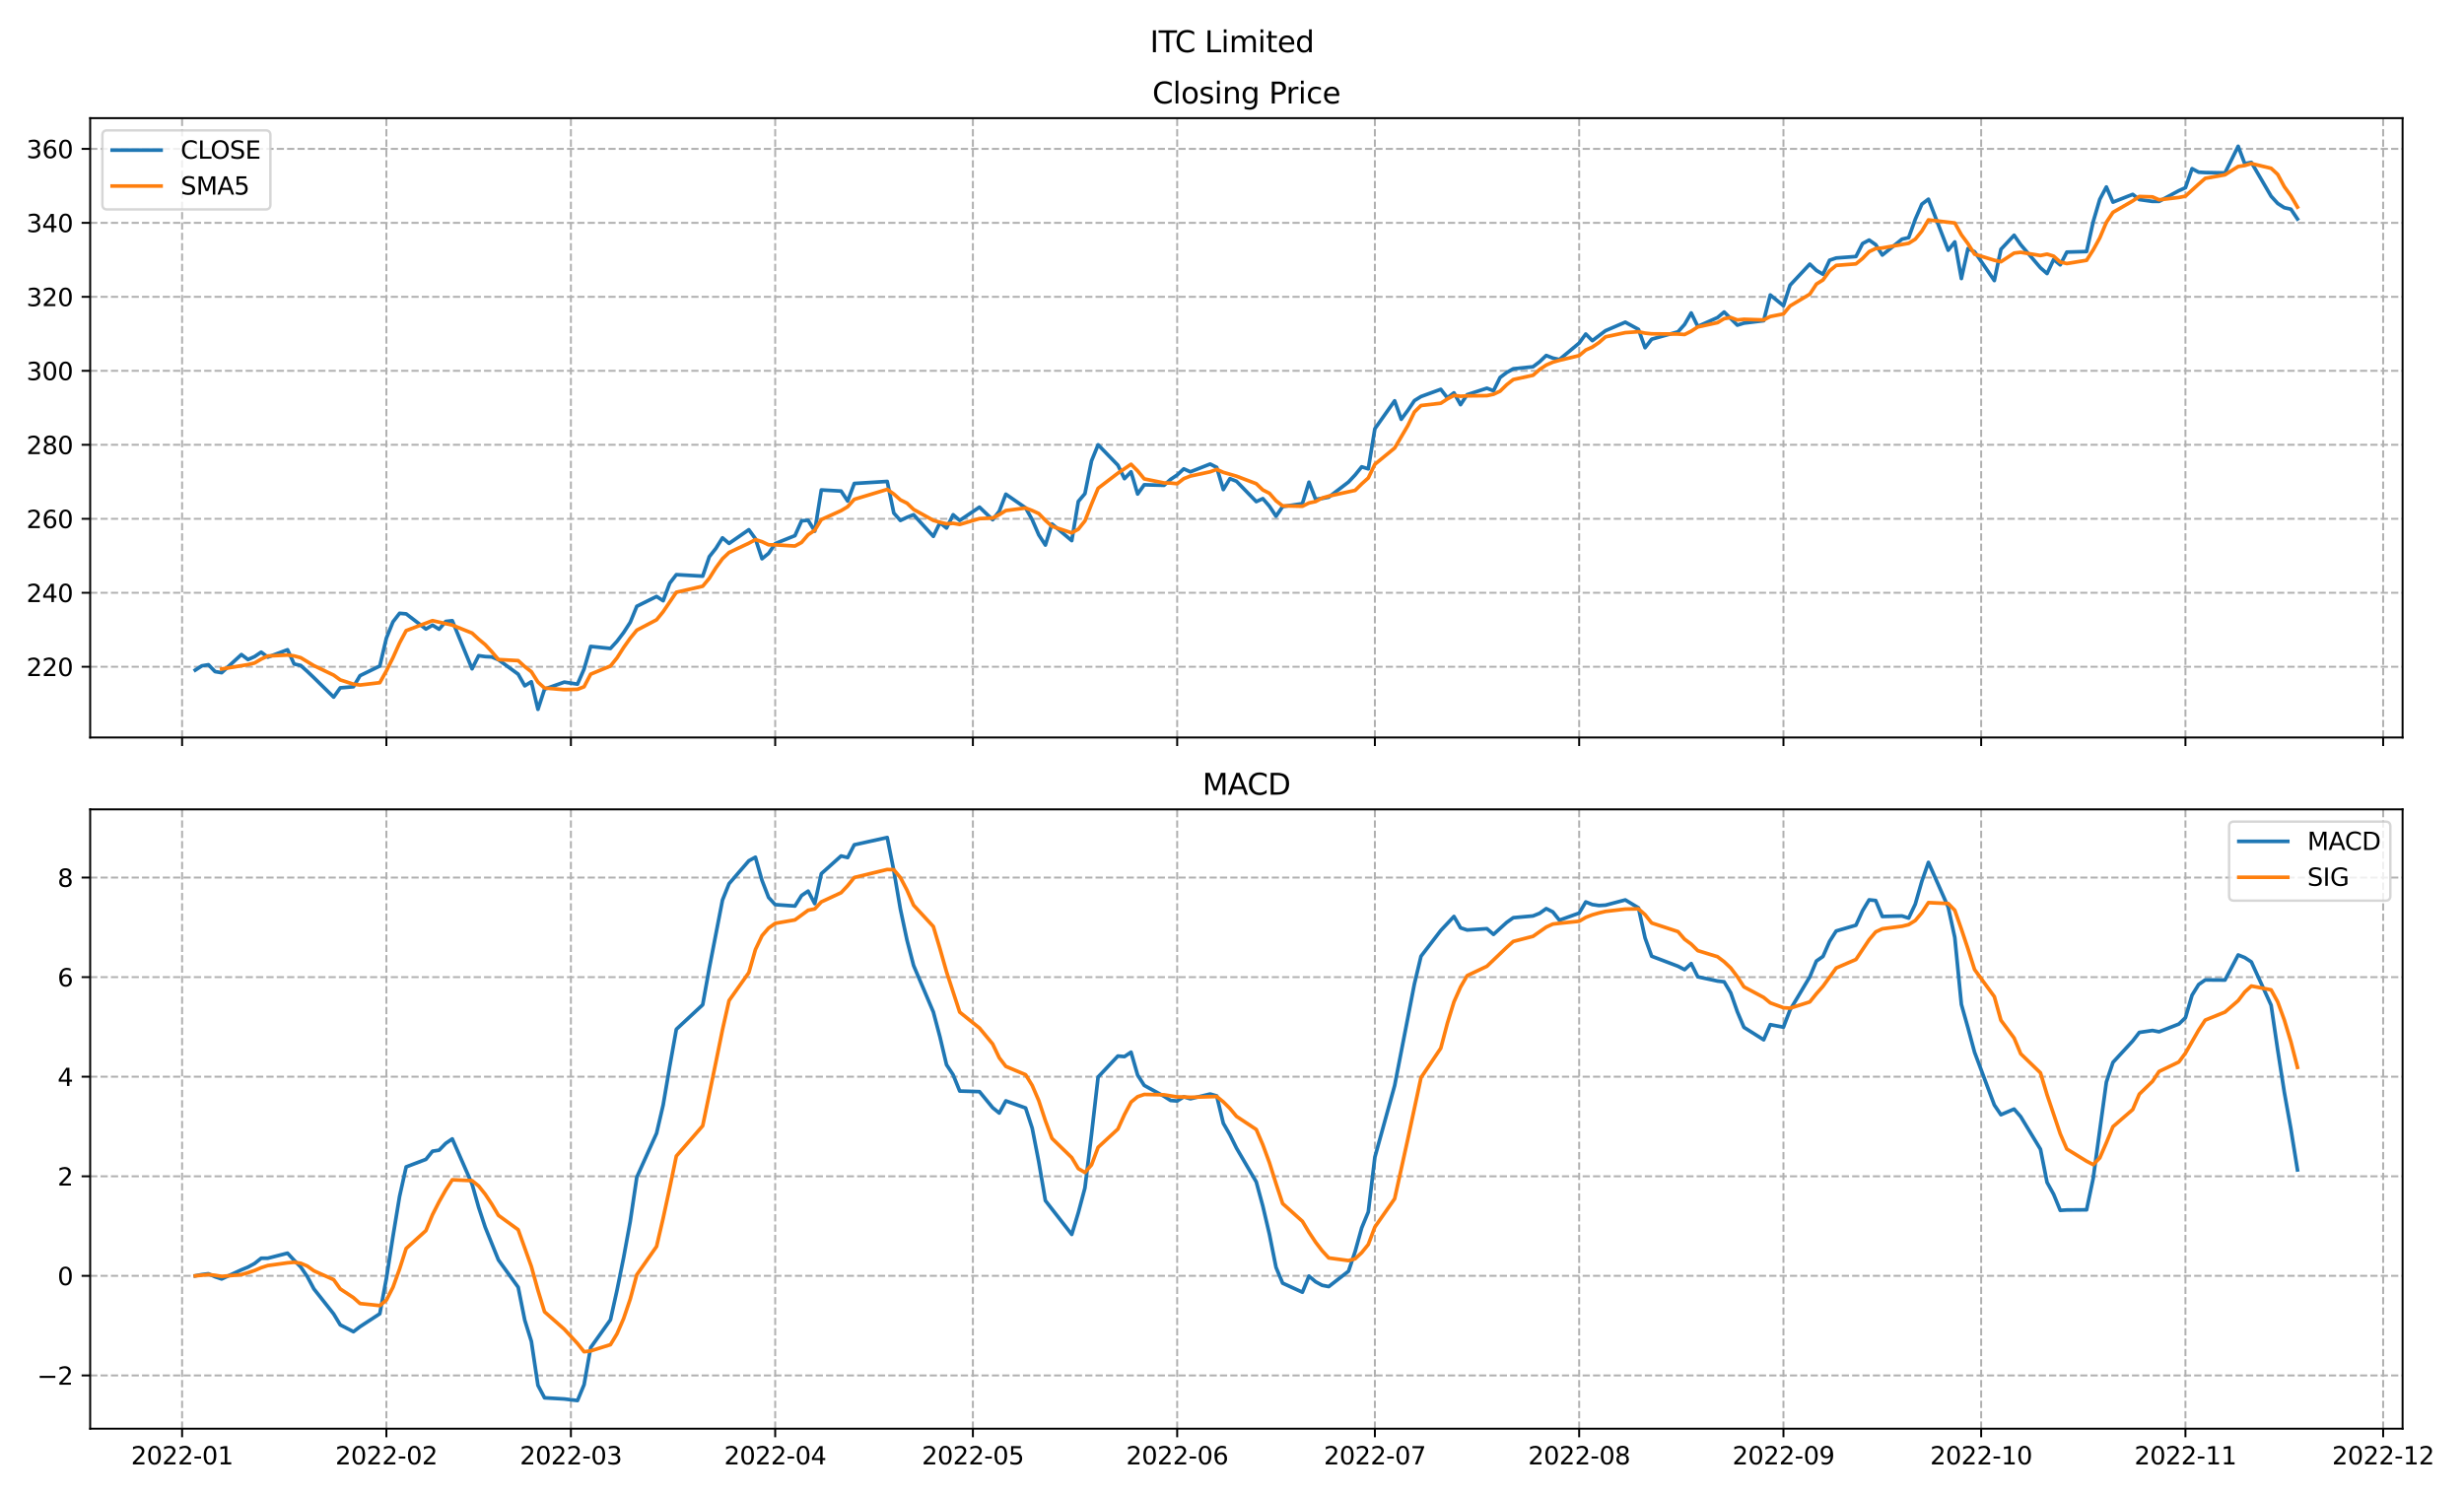 <?xml version="1.0" encoding="utf-8" standalone="no"?>
<!DOCTYPE svg PUBLIC "-//W3C//DTD SVG 1.1//EN"
  "http://www.w3.org/Graphics/SVG/1.1/DTD/svg11.dtd">
<svg xmlns:xlink="http://www.w3.org/1999/xlink" width="1008pt" height="612pt" viewBox="0 0 1008 612" xmlns="http://www.w3.org/2000/svg" version="1.1">
 <defs>
  <style type="text/css">*{stroke-linejoin: round; stroke-linecap: butt}</style>
 </defs>
 <g id="figure_1">
  <g id="patch_1">
   <path d="M 0 612 
L 1008 612 
L 1008 0 
L 0 0 
z
" style="fill: #ffffff"/>
  </g>
  <g id="axes_1">
   <g id="patch_2">
    <path d="M 36.888 301.718 
L 982.876 301.718 
L 982.876 48.332 
L 36.888 48.332 
z
" style="fill: #ffffff"/>
   </g>
   <g id="matplotlib.axis_1">
    <g id="xtick_1">
     <g id="line2d_1">
      <path d="M 74.495 301.718 
L 74.495 48.332 
" clip-path="url(#pc145c80796)" style="fill: none; stroke-dasharray: 2.96,1.28; stroke-dashoffset: 0; stroke: #b0b0b0; stroke-width: 0.8"/>
     </g>
     <g id="line2d_2">
      <defs>
       <path id="ma2b3b63693" d="M 0 0 
L 0 3.5 
" style="stroke: #000000; stroke-width: 0.8"/>
      </defs>
      <g>
       <use xlink:href="#ma2b3b63693" x="74.495" y="301.718" style="stroke: #000000; stroke-width: 0.8"/>
      </g>
     </g>
    </g>
    <g id="xtick_2">
     <g id="line2d_3">
      <path d="M 158.068 301.718 
L 158.068 48.332 
" clip-path="url(#pc145c80796)" style="fill: none; stroke-dasharray: 2.96,1.28; stroke-dashoffset: 0; stroke: #b0b0b0; stroke-width: 0.8"/>
     </g>
     <g id="line2d_4">
      <g>
       <use xlink:href="#ma2b3b63693" x="158.068" y="301.718" style="stroke: #000000; stroke-width: 0.8"/>
      </g>
     </g>
    </g>
    <g id="xtick_3">
     <g id="line2d_5">
      <path d="M 233.553 301.718 
L 233.553 48.332 
" clip-path="url(#pc145c80796)" style="fill: none; stroke-dasharray: 2.96,1.28; stroke-dashoffset: 0; stroke: #b0b0b0; stroke-width: 0.8"/>
     </g>
     <g id="line2d_6">
      <g>
       <use xlink:href="#ma2b3b63693" x="233.553" y="301.718" style="stroke: #000000; stroke-width: 0.8"/>
      </g>
     </g>
    </g>
    <g id="xtick_4">
     <g id="line2d_7">
      <path d="M 317.126 301.718 
L 317.126 48.332 
" clip-path="url(#pc145c80796)" style="fill: none; stroke-dasharray: 2.96,1.28; stroke-dashoffset: 0; stroke: #b0b0b0; stroke-width: 0.8"/>
     </g>
     <g id="line2d_8">
      <g>
       <use xlink:href="#ma2b3b63693" x="317.126" y="301.718" style="stroke: #000000; stroke-width: 0.8"/>
      </g>
     </g>
    </g>
    <g id="xtick_5">
     <g id="line2d_9">
      <path d="M 398.002 301.718 
L 398.002 48.332 
" clip-path="url(#pc145c80796)" style="fill: none; stroke-dasharray: 2.96,1.28; stroke-dashoffset: 0; stroke: #b0b0b0; stroke-width: 0.8"/>
     </g>
     <g id="line2d_10">
      <g>
       <use xlink:href="#ma2b3b63693" x="398.002" y="301.718" style="stroke: #000000; stroke-width: 0.8"/>
      </g>
     </g>
    </g>
    <g id="xtick_6">
     <g id="line2d_11">
      <path d="M 481.575 301.718 
L 481.575 48.332 
" clip-path="url(#pc145c80796)" style="fill: none; stroke-dasharray: 2.96,1.28; stroke-dashoffset: 0; stroke: #b0b0b0; stroke-width: 0.8"/>
     </g>
     <g id="line2d_12">
      <g>
       <use xlink:href="#ma2b3b63693" x="481.575" y="301.718" style="stroke: #000000; stroke-width: 0.8"/>
      </g>
     </g>
    </g>
    <g id="xtick_7">
     <g id="line2d_13">
      <path d="M 562.452 301.718 
L 562.452 48.332 
" clip-path="url(#pc145c80796)" style="fill: none; stroke-dasharray: 2.96,1.28; stroke-dashoffset: 0; stroke: #b0b0b0; stroke-width: 0.8"/>
     </g>
     <g id="line2d_14">
      <g>
       <use xlink:href="#ma2b3b63693" x="562.452" y="301.718" style="stroke: #000000; stroke-width: 0.8"/>
      </g>
     </g>
    </g>
    <g id="xtick_8">
     <g id="line2d_15">
      <path d="M 646.024 301.718 
L 646.024 48.332 
" clip-path="url(#pc145c80796)" style="fill: none; stroke-dasharray: 2.96,1.28; stroke-dashoffset: 0; stroke: #b0b0b0; stroke-width: 0.8"/>
     </g>
     <g id="line2d_16">
      <g>
       <use xlink:href="#ma2b3b63693" x="646.024" y="301.718" style="stroke: #000000; stroke-width: 0.8"/>
      </g>
     </g>
    </g>
    <g id="xtick_9">
     <g id="line2d_17">
      <path d="M 729.597 301.718 
L 729.597 48.332 
" clip-path="url(#pc145c80796)" style="fill: none; stroke-dasharray: 2.96,1.28; stroke-dashoffset: 0; stroke: #b0b0b0; stroke-width: 0.8"/>
     </g>
     <g id="line2d_18">
      <g>
       <use xlink:href="#ma2b3b63693" x="729.597" y="301.718" style="stroke: #000000; stroke-width: 0.8"/>
      </g>
     </g>
    </g>
    <g id="xtick_10">
     <g id="line2d_19">
      <path d="M 810.474 301.718 
L 810.474 48.332 
" clip-path="url(#pc145c80796)" style="fill: none; stroke-dasharray: 2.96,1.28; stroke-dashoffset: 0; stroke: #b0b0b0; stroke-width: 0.8"/>
     </g>
     <g id="line2d_20">
      <g>
       <use xlink:href="#ma2b3b63693" x="810.474" y="301.718" style="stroke: #000000; stroke-width: 0.8"/>
      </g>
     </g>
    </g>
    <g id="xtick_11">
     <g id="line2d_21">
      <path d="M 894.046 301.718 
L 894.046 48.332 
" clip-path="url(#pc145c80796)" style="fill: none; stroke-dasharray: 2.96,1.28; stroke-dashoffset: 0; stroke: #b0b0b0; stroke-width: 0.8"/>
     </g>
     <g id="line2d_22">
      <g>
       <use xlink:href="#ma2b3b63693" x="894.046" y="301.718" style="stroke: #000000; stroke-width: 0.8"/>
      </g>
     </g>
    </g>
    <g id="xtick_12">
     <g id="line2d_23">
      <path d="M 974.923 301.718 
L 974.923 48.332 
" clip-path="url(#pc145c80796)" style="fill: none; stroke-dasharray: 2.96,1.28; stroke-dashoffset: 0; stroke: #b0b0b0; stroke-width: 0.8"/>
     </g>
     <g id="line2d_24">
      <g>
       <use xlink:href="#ma2b3b63693" x="974.923" y="301.718" style="stroke: #000000; stroke-width: 0.8"/>
      </g>
     </g>
    </g>
   </g>
   <g id="matplotlib.axis_2">
    <g id="ytick_1">
     <g id="line2d_25">
      <path d="M 36.888 272.795 
L 982.876 272.795 
" clip-path="url(#pc145c80796)" style="fill: none; stroke-dasharray: 2.96,1.28; stroke-dashoffset: 0; stroke: #b0b0b0; stroke-width: 0.8"/>
     </g>
     <g id="line2d_26">
      <defs>
       <path id="mc945101c0a" d="M 0 0 
L -3.5 0 
" style="stroke: #000000; stroke-width: 0.8"/>
      </defs>
      <g>
       <use xlink:href="#mc945101c0a" x="36.888" y="272.795" style="stroke: #000000; stroke-width: 0.8"/>
      </g>
     </g>
     <g id="text_1">
      <!-- 220 -->
      <g transform="translate(10.8 276.595)scale(0.1 -0.1)">
       <defs>
        <path id="DejaVuSans-32" d="M 1228 531 
L 3431 531 
L 3431 0 
L 469 0 
L 469 531 
Q 828 903 1448 1529 
Q 2069 2156 2228 2338 
Q 2531 2678 2651 2914 
Q 2772 3150 2772 3378 
Q 2772 3750 2511 3984 
Q 2250 4219 1831 4219 
Q 1534 4219 1204 4116 
Q 875 4013 500 3803 
L 500 4441 
Q 881 4594 1212 4672 
Q 1544 4750 1819 4750 
Q 2544 4750 2975 4387 
Q 3406 4025 3406 3419 
Q 3406 3131 3298 2873 
Q 3191 2616 2906 2266 
Q 2828 2175 2409 1742 
Q 1991 1309 1228 531 
z
" transform="scale(0.016)"/>
        <path id="DejaVuSans-30" d="M 2034 4250 
Q 1547 4250 1301 3770 
Q 1056 3291 1056 2328 
Q 1056 1369 1301 889 
Q 1547 409 2034 409 
Q 2525 409 2770 889 
Q 3016 1369 3016 2328 
Q 3016 3291 2770 3770 
Q 2525 4250 2034 4250 
z
M 2034 4750 
Q 2819 4750 3233 4129 
Q 3647 3509 3647 2328 
Q 3647 1150 3233 529 
Q 2819 -91 2034 -91 
Q 1250 -91 836 529 
Q 422 1150 422 2328 
Q 422 3509 836 4129 
Q 1250 4750 2034 4750 
z
" transform="scale(0.016)"/>
       </defs>
       <use xlink:href="#DejaVuSans-32"/>
       <use xlink:href="#DejaVuSans-32" x="63.623"/>
       <use xlink:href="#DejaVuSans-30" x="127.246"/>
      </g>
     </g>
    </g>
    <g id="ytick_2">
     <g id="line2d_27">
      <path d="M 36.888 242.526 
L 982.876 242.526 
" clip-path="url(#pc145c80796)" style="fill: none; stroke-dasharray: 2.96,1.28; stroke-dashoffset: 0; stroke: #b0b0b0; stroke-width: 0.8"/>
     </g>
     <g id="line2d_28">
      <g>
       <use xlink:href="#mc945101c0a" x="36.888" y="242.526" style="stroke: #000000; stroke-width: 0.8"/>
      </g>
     </g>
     <g id="text_2">
      <!-- 240 -->
      <g transform="translate(10.8 246.325)scale(0.1 -0.1)">
       <defs>
        <path id="DejaVuSans-34" d="M 2419 4116 
L 825 1625 
L 2419 1625 
L 2419 4116 
z
M 2253 4666 
L 3047 4666 
L 3047 1625 
L 3713 1625 
L 3713 1100 
L 3047 1100 
L 3047 0 
L 2419 0 
L 2419 1100 
L 313 1100 
L 313 1709 
L 2253 4666 
z
" transform="scale(0.016)"/>
       </defs>
       <use xlink:href="#DejaVuSans-32"/>
       <use xlink:href="#DejaVuSans-34" x="63.623"/>
       <use xlink:href="#DejaVuSans-30" x="127.246"/>
      </g>
     </g>
    </g>
    <g id="ytick_3">
     <g id="line2d_29">
      <path d="M 36.888 212.256 
L 982.876 212.256 
" clip-path="url(#pc145c80796)" style="fill: none; stroke-dasharray: 2.96,1.28; stroke-dashoffset: 0; stroke: #b0b0b0; stroke-width: 0.8"/>
     </g>
     <g id="line2d_30">
      <g>
       <use xlink:href="#mc945101c0a" x="36.888" y="212.256" style="stroke: #000000; stroke-width: 0.8"/>
      </g>
     </g>
     <g id="text_3">
      <!-- 260 -->
      <g transform="translate(10.8 216.056)scale(0.1 -0.1)">
       <defs>
        <path id="DejaVuSans-36" d="M 2113 2584 
Q 1688 2584 1439 2293 
Q 1191 2003 1191 1497 
Q 1191 994 1439 701 
Q 1688 409 2113 409 
Q 2538 409 2786 701 
Q 3034 994 3034 1497 
Q 3034 2003 2786 2293 
Q 2538 2584 2113 2584 
z
M 3366 4563 
L 3366 3988 
Q 3128 4100 2886 4159 
Q 2644 4219 2406 4219 
Q 1781 4219 1451 3797 
Q 1122 3375 1075 2522 
Q 1259 2794 1537 2939 
Q 1816 3084 2150 3084 
Q 2853 3084 3261 2657 
Q 3669 2231 3669 1497 
Q 3669 778 3244 343 
Q 2819 -91 2113 -91 
Q 1303 -91 875 529 
Q 447 1150 447 2328 
Q 447 3434 972 4092 
Q 1497 4750 2381 4750 
Q 2619 4750 2861 4703 
Q 3103 4656 3366 4563 
z
" transform="scale(0.016)"/>
       </defs>
       <use xlink:href="#DejaVuSans-32"/>
       <use xlink:href="#DejaVuSans-36" x="63.623"/>
       <use xlink:href="#DejaVuSans-30" x="127.246"/>
      </g>
     </g>
    </g>
    <g id="ytick_4">
     <g id="line2d_31">
      <path d="M 36.888 181.987 
L 982.876 181.987 
" clip-path="url(#pc145c80796)" style="fill: none; stroke-dasharray: 2.96,1.28; stroke-dashoffset: 0; stroke: #b0b0b0; stroke-width: 0.8"/>
     </g>
     <g id="line2d_32">
      <g>
       <use xlink:href="#mc945101c0a" x="36.888" y="181.987" style="stroke: #000000; stroke-width: 0.8"/>
      </g>
     </g>
     <g id="text_4">
      <!-- 280 -->
      <g transform="translate(10.8 185.786)scale(0.1 -0.1)">
       <defs>
        <path id="DejaVuSans-38" d="M 2034 2216 
Q 1584 2216 1326 1975 
Q 1069 1734 1069 1313 
Q 1069 891 1326 650 
Q 1584 409 2034 409 
Q 2484 409 2743 651 
Q 3003 894 3003 1313 
Q 3003 1734 2745 1975 
Q 2488 2216 2034 2216 
z
M 1403 2484 
Q 997 2584 770 2862 
Q 544 3141 544 3541 
Q 544 4100 942 4425 
Q 1341 4750 2034 4750 
Q 2731 4750 3128 4425 
Q 3525 4100 3525 3541 
Q 3525 3141 3298 2862 
Q 3072 2584 2669 2484 
Q 3125 2378 3379 2068 
Q 3634 1759 3634 1313 
Q 3634 634 3220 271 
Q 2806 -91 2034 -91 
Q 1263 -91 848 271 
Q 434 634 434 1313 
Q 434 1759 690 2068 
Q 947 2378 1403 2484 
z
M 1172 3481 
Q 1172 3119 1398 2916 
Q 1625 2713 2034 2713 
Q 2441 2713 2670 2916 
Q 2900 3119 2900 3481 
Q 2900 3844 2670 4047 
Q 2441 4250 2034 4250 
Q 1625 4250 1398 4047 
Q 1172 3844 1172 3481 
z
" transform="scale(0.016)"/>
       </defs>
       <use xlink:href="#DejaVuSans-32"/>
       <use xlink:href="#DejaVuSans-38" x="63.623"/>
       <use xlink:href="#DejaVuSans-30" x="127.246"/>
      </g>
     </g>
    </g>
    <g id="ytick_5">
     <g id="line2d_33">
      <path d="M 36.888 151.717 
L 982.876 151.717 
" clip-path="url(#pc145c80796)" style="fill: none; stroke-dasharray: 2.96,1.28; stroke-dashoffset: 0; stroke: #b0b0b0; stroke-width: 0.8"/>
     </g>
     <g id="line2d_34">
      <g>
       <use xlink:href="#mc945101c0a" x="36.888" y="151.717" style="stroke: #000000; stroke-width: 0.8"/>
      </g>
     </g>
     <g id="text_5">
      <!-- 300 -->
      <g transform="translate(10.8 155.517)scale(0.1 -0.1)">
       <defs>
        <path id="DejaVuSans-33" d="M 2597 2516 
Q 3050 2419 3304 2112 
Q 3559 1806 3559 1356 
Q 3559 666 3084 287 
Q 2609 -91 1734 -91 
Q 1441 -91 1130 -33 
Q 819 25 488 141 
L 488 750 
Q 750 597 1062 519 
Q 1375 441 1716 441 
Q 2309 441 2620 675 
Q 2931 909 2931 1356 
Q 2931 1769 2642 2001 
Q 2353 2234 1838 2234 
L 1294 2234 
L 1294 2753 
L 1863 2753 
Q 2328 2753 2575 2939 
Q 2822 3125 2822 3475 
Q 2822 3834 2567 4026 
Q 2313 4219 1838 4219 
Q 1578 4219 1281 4162 
Q 984 4106 628 3988 
L 628 4550 
Q 988 4650 1302 4700 
Q 1616 4750 1894 4750 
Q 2613 4750 3031 4423 
Q 3450 4097 3450 3541 
Q 3450 3153 3228 2886 
Q 3006 2619 2597 2516 
z
" transform="scale(0.016)"/>
       </defs>
       <use xlink:href="#DejaVuSans-33"/>
       <use xlink:href="#DejaVuSans-30" x="63.623"/>
       <use xlink:href="#DejaVuSans-30" x="127.246"/>
      </g>
     </g>
    </g>
    <g id="ytick_6">
     <g id="line2d_35">
      <path d="M 36.888 121.448 
L 982.876 121.448 
" clip-path="url(#pc145c80796)" style="fill: none; stroke-dasharray: 2.96,1.28; stroke-dashoffset: 0; stroke: #b0b0b0; stroke-width: 0.8"/>
     </g>
     <g id="line2d_36">
      <g>
       <use xlink:href="#mc945101c0a" x="36.888" y="121.448" style="stroke: #000000; stroke-width: 0.8"/>
      </g>
     </g>
     <g id="text_6">
      <!-- 320 -->
      <g transform="translate(10.8 125.247)scale(0.1 -0.1)">
       <use xlink:href="#DejaVuSans-33"/>
       <use xlink:href="#DejaVuSans-32" x="63.623"/>
       <use xlink:href="#DejaVuSans-30" x="127.246"/>
      </g>
     </g>
    </g>
    <g id="ytick_7">
     <g id="line2d_37">
      <path d="M 36.888 91.178 
L 982.876 91.178 
" clip-path="url(#pc145c80796)" style="fill: none; stroke-dasharray: 2.96,1.28; stroke-dashoffset: 0; stroke: #b0b0b0; stroke-width: 0.8"/>
     </g>
     <g id="line2d_38">
      <g>
       <use xlink:href="#mc945101c0a" x="36.888" y="91.178" style="stroke: #000000; stroke-width: 0.8"/>
      </g>
     </g>
     <g id="text_7">
      <!-- 340 -->
      <g transform="translate(10.8 94.978)scale(0.1 -0.1)">
       <use xlink:href="#DejaVuSans-33"/>
       <use xlink:href="#DejaVuSans-34" x="63.623"/>
       <use xlink:href="#DejaVuSans-30" x="127.246"/>
      </g>
     </g>
    </g>
    <g id="ytick_8">
     <g id="line2d_39">
      <path d="M 36.888 60.909 
L 982.876 60.909 
" clip-path="url(#pc145c80796)" style="fill: none; stroke-dasharray: 2.96,1.28; stroke-dashoffset: 0; stroke: #b0b0b0; stroke-width: 0.8"/>
     </g>
     <g id="line2d_40">
      <g>
       <use xlink:href="#mc945101c0a" x="36.888" y="60.909" style="stroke: #000000; stroke-width: 0.8"/>
      </g>
     </g>
     <g id="text_8">
      <!-- 360 -->
      <g transform="translate(10.8 64.708)scale(0.1 -0.1)">
       <use xlink:href="#DejaVuSans-33"/>
       <use xlink:href="#DejaVuSans-36" x="63.623"/>
       <use xlink:href="#DejaVuSans-30" x="127.246"/>
      </g>
     </g>
    </g>
   </g>
   <g id="line2d_41">
    <path d="M 79.887 274.157 
L 82.583 272.417 
L 85.279 271.963 
L 87.975 274.763 
L 90.671 275.217 
L 98.758 267.801 
L 101.454 269.844 
L 104.15 268.633 
L 106.846 266.817 
L 109.542 268.86 
L 117.629 265.833 
L 120.325 271.66 
L 123.021 272.266 
L 125.717 274.687 
L 128.413 277.26 
L 136.501 285.206 
L 139.197 281.422 
L 144.588 280.968 
L 147.284 276.428 
L 155.372 272.493 
L 158.068 261.066 
L 160.764 254.407 
L 163.46 250.926 
L 166.156 251.153 
L 174.243 257.358 
L 176.939 255.769 
L 179.635 257.434 
L 182.331 254.255 
L 185.027 253.953 
L 193.114 273.628 
L 195.81 268.255 
L 198.506 268.633 
L 201.202 268.785 
L 203.898 269.92 
L 211.986 275.822 
L 214.682 280.59 
L 217.377 278.925 
L 220.073 290.2 
L 222.769 281.952 
L 230.857 279.076 
L 236.249 279.909 
L 238.945 273.703 
L 241.641 264.471 
L 249.728 265.304 
L 252.424 262.352 
L 255.12 258.796 
L 257.816 254.634 
L 260.512 248.05 
L 268.599 244.039 
L 271.295 245.78 
L 273.991 238.591 
L 276.687 235.11 
L 287.471 235.715 
L 290.167 227.769 
L 292.862 224.364 
L 295.558 220.051 
L 298.254 222.321 
L 306.342 216.721 
L 309.038 220.429 
L 311.734 228.602 
L 314.43 226.407 
L 317.126 222.397 
L 325.213 219.143 
L 327.909 213.089 
L 330.605 212.862 
L 333.301 217.326 
L 335.997 200.451 
L 344.084 200.905 
L 346.78 204.992 
L 349.476 197.803 
L 362.956 196.97 
L 365.652 209.91 
L 368.347 212.937 
L 371.043 211.651 
L 373.739 210.591 
L 381.827 219.445 
L 384.523 213.845 
L 387.219 216.04 
L 389.915 210.591 
L 392.61 212.937 
L 400.698 207.489 
L 406.09 212.635 
L 408.786 209.154 
L 411.482 202.192 
L 419.569 207.792 
L 422.265 212.635 
L 424.961 218.84 
L 427.657 223.002 
L 430.353 214.375 
L 438.441 221.186 
L 441.137 205.143 
L 443.832 201.965 
L 446.528 188.57 
L 449.224 181.987 
L 457.312 190.311 
L 460.008 195.835 
L 462.704 193.035 
L 465.4 202.116 
L 468.095 198.332 
L 476.183 198.559 
L 478.879 196.138 
L 481.575 194.322 
L 484.271 191.824 
L 486.967 193.035 
L 495.054 189.857 
L 497.75 191.219 
L 500.446 200.3 
L 503.142 195.835 
L 505.838 196.895 
L 513.926 205.219 
L 516.622 204.008 
L 519.317 207.111 
L 522.013 211.197 
L 524.709 207.262 
L 532.797 206.051 
L 535.493 197.273 
L 538.189 204.235 
L 540.885 203.932 
L 543.58 203.402 
L 551.668 197.197 
L 554.364 194.322 
L 557.06 190.992 
L 559.756 191.824 
L 562.452 175.403 
L 570.539 163.976 
L 573.235 171.544 
L 575.931 167.912 
L 578.627 163.901 
L 581.323 162.236 
L 589.411 159.285 
L 592.107 162.766 
L 594.802 160.723 
L 597.498 165.566 
L 600.194 161.479 
L 608.282 158.831 
L 610.978 159.89 
L 613.674 154.442 
L 616.37 152.398 
L 619.065 150.885 
L 627.153 150.053 
L 629.849 148.009 
L 632.545 145.436 
L 635.241 146.496 
L 637.937 147.101 
L 646.024 140.366 
L 648.72 136.658 
L 651.416 139.383 
L 656.808 135.296 
L 664.896 131.815 
L 670.287 134.766 
L 672.983 142.258 
L 675.679 138.777 
L 686.463 135.75 
L 689.159 132.723 
L 691.855 128.031 
L 694.55 133.556 
L 702.638 129.923 
L 705.334 127.653 
L 710.726 133.026 
L 713.422 132.194 
L 721.509 131.21 
L 724.205 120.691 
L 729.597 125.08 
L 732.293 116.68 
L 740.381 108.054 
L 743.076 110.626 
L 745.772 112.216 
L 748.468 106.464 
L 751.164 105.556 
L 759.252 104.951 
L 761.948 99.654 
L 764.644 98.216 
L 767.34 100.108 
L 770.035 104.346 
L 778.123 97.838 
L 780.819 97.232 
L 783.515 89.741 
L 786.211 83.535 
L 788.907 81.492 
L 796.994 102.378 
L 799.69 98.973 
L 802.386 113.956 
L 805.082 101.697 
L 807.778 102.983 
L 815.866 114.789 
L 818.561 102 
L 823.953 96.248 
L 826.649 100.108 
L 834.737 109.567 
L 837.433 111.913 
L 840.129 106.162 
L 842.825 108.356 
L 845.52 103.135 
L 853.608 102.908 
L 856.304 90.724 
L 859 81.568 
L 861.696 76.498 
L 864.392 82.703 
L 872.479 79.525 
L 875.175 81.643 
L 880.567 82.4 
L 883.263 82.4 
L 891.351 78.011 
L 894.046 76.8 
L 896.742 69.006 
L 899.438 70.444 
L 902.134 70.595 
L 910.222 70.746 
L 915.614 59.849 
L 918.309 66.963 
L 921.005 66.433 
L 929.093 80.281 
L 931.789 83.233 
L 934.485 84.973 
L 937.181 85.578 
L 939.877 89.589 
L 939.877 89.589 
" clip-path="url(#pc145c80796)" style="fill: none; stroke: #1f77b4; stroke-width: 1.5; stroke-linecap: square"/>
   </g>
   <g id="line2d_42">
    <path d="M 90.671 273.703 
L 101.454 271.917 
L 104.15 271.252 
L 106.846 269.662 
L 109.542 268.391 
L 117.629 267.998 
L 120.325 268.361 
L 123.021 269.087 
L 128.413 272.341 
L 136.501 276.216 
L 139.197 278.168 
L 144.588 279.909 
L 147.284 280.257 
L 155.372 279.303 
L 158.068 274.475 
L 160.764 269.072 
L 163.46 263.064 
L 166.156 258.009 
L 176.939 253.922 
L 185.027 255.754 
L 193.114 259.008 
L 195.81 261.505 
L 198.506 263.745 
L 201.202 266.651 
L 203.898 269.844 
L 211.986 270.283 
L 214.682 272.75 
L 217.377 274.808 
L 220.073 279.091 
L 222.769 281.498 
L 230.857 282.149 
L 236.249 282.012 
L 238.945 280.968 
L 241.641 275.822 
L 249.728 272.493 
L 252.424 269.148 
L 255.12 264.925 
L 257.816 261.111 
L 260.512 257.827 
L 268.599 253.574 
L 271.295 250.26 
L 276.687 242.314 
L 287.471 239.847 
L 290.167 236.593 
L 292.862 232.31 
L 295.558 228.602 
L 298.254 226.044 
L 306.342 222.245 
L 309.038 220.777 
L 311.734 221.625 
L 314.43 222.896 
L 317.126 222.911 
L 325.213 223.395 
L 327.909 221.927 
L 330.605 218.779 
L 333.301 216.963 
L 335.997 212.574 
L 344.084 208.927 
L 346.78 207.307 
L 349.476 204.295 
L 362.956 200.224 
L 365.652 202.116 
L 368.347 204.522 
L 371.043 205.854 
L 373.739 208.412 
L 381.827 212.907 
L 384.523 213.694 
L 387.219 214.315 
L 389.915 214.103 
L 392.61 214.572 
L 400.698 212.181 
L 406.09 211.938 
L 408.786 210.561 
L 411.482 208.881 
L 419.569 207.852 
L 422.265 208.881 
L 424.961 210.122 
L 427.657 212.892 
L 430.353 215.329 
L 438.441 218.008 
L 441.137 216.509 
L 443.832 213.134 
L 446.528 206.248 
L 449.224 199.77 
L 457.312 193.595 
L 462.704 189.948 
L 465.4 192.657 
L 468.095 195.926 
L 476.183 197.576 
L 478.879 197.636 
L 481.575 197.893 
L 484.271 195.835 
L 486.967 194.776 
L 495.054 193.035 
L 497.75 192.051 
L 500.446 193.247 
L 505.838 194.821 
L 513.926 197.893 
L 516.622 200.451 
L 519.317 201.813 
L 522.013 204.886 
L 524.709 206.959 
L 532.797 207.126 
L 535.493 205.779 
L 538.189 205.204 
L 540.885 203.751 
L 543.58 202.979 
L 554.364 200.618 
L 557.06 197.969 
L 559.756 195.548 
L 562.452 189.948 
L 570.539 183.304 
L 575.931 174.132 
L 578.627 168.547 
L 581.323 165.914 
L 589.411 164.975 
L 592.107 163.22 
L 594.802 161.782 
L 597.498 162.115 
L 600.194 161.964 
L 608.282 161.873 
L 610.978 161.298 
L 613.674 160.041 
L 616.37 157.408 
L 619.065 155.289 
L 627.153 153.534 
L 629.849 151.157 
L 632.545 149.356 
L 635.241 148.176 
L 637.937 147.419 
L 646.024 145.482 
L 648.72 143.212 
L 651.416 142.001 
L 654.112 140.17 
L 656.808 137.809 
L 664.896 136.098 
L 670.287 135.72 
L 672.983 136.295 
L 675.679 136.583 
L 686.463 136.673 
L 689.159 136.855 
L 691.855 135.508 
L 694.55 133.768 
L 702.638 131.997 
L 705.334 130.377 
L 708.03 129.908 
L 710.726 130.907 
L 713.422 130.635 
L 721.509 130.892 
L 724.205 129.5 
L 729.597 128.44 
L 732.293 125.171 
L 740.381 120.343 
L 743.076 116.226 
L 745.772 114.531 
L 748.468 110.808 
L 751.164 108.583 
L 759.252 107.963 
L 761.948 105.768 
L 764.644 102.968 
L 767.34 101.697 
L 770.035 101.455 
L 780.819 99.548 
L 783.515 97.853 
L 786.211 94.538 
L 788.907 89.968 
L 799.69 91.224 
L 802.386 96.067 
L 805.082 99.699 
L 807.778 103.997 
L 815.866 106.48 
L 818.561 107.085 
L 823.953 103.543 
L 826.649 103.226 
L 834.737 104.542 
L 837.433 103.967 
L 840.129 104.8 
L 842.825 107.221 
L 845.52 107.827 
L 853.608 106.495 
L 856.304 102.257 
L 859 97.338 
L 861.696 90.966 
L 864.392 86.88 
L 872.479 82.203 
L 875.175 80.387 
L 880.567 80.554 
L 883.263 81.734 
L 891.351 80.796 
L 894.046 80.251 
L 899.438 75.332 
L 902.134 72.971 
L 910.222 71.518 
L 915.614 68.128 
L 918.309 67.719 
L 921.005 66.917 
L 929.093 68.855 
L 931.789 71.352 
L 934.485 76.377 
L 937.181 80.1 
L 939.877 84.731 
L 939.877 84.731 
" clip-path="url(#pc145c80796)" style="fill: none; stroke: #ff7f0e; stroke-width: 1.5; stroke-linecap: square"/>
   </g>
   <g id="patch_3">
    <path d="M 36.888 301.718 
L 36.888 48.332 
" style="fill: none; stroke: #000000; stroke-width: 0.8; stroke-linejoin: miter; stroke-linecap: square"/>
   </g>
   <g id="patch_4">
    <path d="M 982.876 301.718 
L 982.876 48.332 
" style="fill: none; stroke: #000000; stroke-width: 0.8; stroke-linejoin: miter; stroke-linecap: square"/>
   </g>
   <g id="patch_5">
    <path d="M 36.888 301.718 
L 982.876 301.718 
" style="fill: none; stroke: #000000; stroke-width: 0.8; stroke-linejoin: miter; stroke-linecap: square"/>
   </g>
   <g id="patch_6">
    <path d="M 36.888 48.332 
L 982.876 48.332 
" style="fill: none; stroke: #000000; stroke-width: 0.8; stroke-linejoin: miter; stroke-linecap: square"/>
   </g>
   <g id="text_9">
    <!-- Closing Price -->
    <g transform="translate(471.406 42.332)scale(0.12 -0.12)">
     <defs>
      <path id="DejaVuSans-43" d="M 4122 4306 
L 4122 3641 
Q 3803 3938 3442 4084 
Q 3081 4231 2675 4231 
Q 1875 4231 1450 3742 
Q 1025 3253 1025 2328 
Q 1025 1406 1450 917 
Q 1875 428 2675 428 
Q 3081 428 3442 575 
Q 3803 722 4122 1019 
L 4122 359 
Q 3791 134 3420 21 
Q 3050 -91 2638 -91 
Q 1578 -91 968 557 
Q 359 1206 359 2328 
Q 359 3453 968 4101 
Q 1578 4750 2638 4750 
Q 3056 4750 3426 4639 
Q 3797 4528 4122 4306 
z
" transform="scale(0.016)"/>
      <path id="DejaVuSans-6c" d="M 603 4863 
L 1178 4863 
L 1178 0 
L 603 0 
L 603 4863 
z
" transform="scale(0.016)"/>
      <path id="DejaVuSans-6f" d="M 1959 3097 
Q 1497 3097 1228 2736 
Q 959 2375 959 1747 
Q 959 1119 1226 758 
Q 1494 397 1959 397 
Q 2419 397 2687 759 
Q 2956 1122 2956 1747 
Q 2956 2369 2687 2733 
Q 2419 3097 1959 3097 
z
M 1959 3584 
Q 2709 3584 3137 3096 
Q 3566 2609 3566 1747 
Q 3566 888 3137 398 
Q 2709 -91 1959 -91 
Q 1206 -91 779 398 
Q 353 888 353 1747 
Q 353 2609 779 3096 
Q 1206 3584 1959 3584 
z
" transform="scale(0.016)"/>
      <path id="DejaVuSans-73" d="M 2834 3397 
L 2834 2853 
Q 2591 2978 2328 3040 
Q 2066 3103 1784 3103 
Q 1356 3103 1142 2972 
Q 928 2841 928 2578 
Q 928 2378 1081 2264 
Q 1234 2150 1697 2047 
L 1894 2003 
Q 2506 1872 2764 1633 
Q 3022 1394 3022 966 
Q 3022 478 2636 193 
Q 2250 -91 1575 -91 
Q 1294 -91 989 -36 
Q 684 19 347 128 
L 347 722 
Q 666 556 975 473 
Q 1284 391 1588 391 
Q 1994 391 2212 530 
Q 2431 669 2431 922 
Q 2431 1156 2273 1281 
Q 2116 1406 1581 1522 
L 1381 1569 
Q 847 1681 609 1914 
Q 372 2147 372 2553 
Q 372 3047 722 3315 
Q 1072 3584 1716 3584 
Q 2034 3584 2315 3537 
Q 2597 3491 2834 3397 
z
" transform="scale(0.016)"/>
      <path id="DejaVuSans-69" d="M 603 3500 
L 1178 3500 
L 1178 0 
L 603 0 
L 603 3500 
z
M 603 4863 
L 1178 4863 
L 1178 4134 
L 603 4134 
L 603 4863 
z
" transform="scale(0.016)"/>
      <path id="DejaVuSans-6e" d="M 3513 2113 
L 3513 0 
L 2938 0 
L 2938 2094 
Q 2938 2591 2744 2837 
Q 2550 3084 2163 3084 
Q 1697 3084 1428 2787 
Q 1159 2491 1159 1978 
L 1159 0 
L 581 0 
L 581 3500 
L 1159 3500 
L 1159 2956 
Q 1366 3272 1645 3428 
Q 1925 3584 2291 3584 
Q 2894 3584 3203 3211 
Q 3513 2838 3513 2113 
z
" transform="scale(0.016)"/>
      <path id="DejaVuSans-67" d="M 2906 1791 
Q 2906 2416 2648 2759 
Q 2391 3103 1925 3103 
Q 1463 3103 1205 2759 
Q 947 2416 947 1791 
Q 947 1169 1205 825 
Q 1463 481 1925 481 
Q 2391 481 2648 825 
Q 2906 1169 2906 1791 
z
M 3481 434 
Q 3481 -459 3084 -895 
Q 2688 -1331 1869 -1331 
Q 1566 -1331 1297 -1286 
Q 1028 -1241 775 -1147 
L 775 -588 
Q 1028 -725 1275 -790 
Q 1522 -856 1778 -856 
Q 2344 -856 2625 -561 
Q 2906 -266 2906 331 
L 2906 616 
Q 2728 306 2450 153 
Q 2172 0 1784 0 
Q 1141 0 747 490 
Q 353 981 353 1791 
Q 353 2603 747 3093 
Q 1141 3584 1784 3584 
Q 2172 3584 2450 3431 
Q 2728 3278 2906 2969 
L 2906 3500 
L 3481 3500 
L 3481 434 
z
" transform="scale(0.016)"/>
      <path id="DejaVuSans-20" transform="scale(0.016)"/>
      <path id="DejaVuSans-50" d="M 1259 4147 
L 1259 2394 
L 2053 2394 
Q 2494 2394 2734 2622 
Q 2975 2850 2975 3272 
Q 2975 3691 2734 3919 
Q 2494 4147 2053 4147 
L 1259 4147 
z
M 628 4666 
L 2053 4666 
Q 2838 4666 3239 4311 
Q 3641 3956 3641 3272 
Q 3641 2581 3239 2228 
Q 2838 1875 2053 1875 
L 1259 1875 
L 1259 0 
L 628 0 
L 628 4666 
z
" transform="scale(0.016)"/>
      <path id="DejaVuSans-72" d="M 2631 2963 
Q 2534 3019 2420 3045 
Q 2306 3072 2169 3072 
Q 1681 3072 1420 2755 
Q 1159 2438 1159 1844 
L 1159 0 
L 581 0 
L 581 3500 
L 1159 3500 
L 1159 2956 
Q 1341 3275 1631 3429 
Q 1922 3584 2338 3584 
Q 2397 3584 2469 3576 
Q 2541 3569 2628 3553 
L 2631 2963 
z
" transform="scale(0.016)"/>
      <path id="DejaVuSans-63" d="M 3122 3366 
L 3122 2828 
Q 2878 2963 2633 3030 
Q 2388 3097 2138 3097 
Q 1578 3097 1268 2742 
Q 959 2388 959 1747 
Q 959 1106 1268 751 
Q 1578 397 2138 397 
Q 2388 397 2633 464 
Q 2878 531 3122 666 
L 3122 134 
Q 2881 22 2623 -34 
Q 2366 -91 2075 -91 
Q 1284 -91 818 406 
Q 353 903 353 1747 
Q 353 2603 823 3093 
Q 1294 3584 2113 3584 
Q 2378 3584 2631 3529 
Q 2884 3475 3122 3366 
z
" transform="scale(0.016)"/>
      <path id="DejaVuSans-65" d="M 3597 1894 
L 3597 1613 
L 953 1613 
Q 991 1019 1311 708 
Q 1631 397 2203 397 
Q 2534 397 2845 478 
Q 3156 559 3463 722 
L 3463 178 
Q 3153 47 2828 -22 
Q 2503 -91 2169 -91 
Q 1331 -91 842 396 
Q 353 884 353 1716 
Q 353 2575 817 3079 
Q 1281 3584 2069 3584 
Q 2775 3584 3186 3129 
Q 3597 2675 3597 1894 
z
M 3022 2063 
Q 3016 2534 2758 2815 
Q 2500 3097 2075 3097 
Q 1594 3097 1305 2825 
Q 1016 2553 972 2059 
L 3022 2063 
z
" transform="scale(0.016)"/>
     </defs>
     <use xlink:href="#DejaVuSans-43"/>
     <use xlink:href="#DejaVuSans-6c" x="69.824"/>
     <use xlink:href="#DejaVuSans-6f" x="97.607"/>
     <use xlink:href="#DejaVuSans-73" x="158.789"/>
     <use xlink:href="#DejaVuSans-69" x="210.889"/>
     <use xlink:href="#DejaVuSans-6e" x="238.672"/>
     <use xlink:href="#DejaVuSans-67" x="302.051"/>
     <use xlink:href="#DejaVuSans-20" x="365.527"/>
     <use xlink:href="#DejaVuSans-50" x="397.314"/>
     <use xlink:href="#DejaVuSans-72" x="455.867"/>
     <use xlink:href="#DejaVuSans-69" x="496.98"/>
     <use xlink:href="#DejaVuSans-63" x="524.764"/>
     <use xlink:href="#DejaVuSans-65" x="579.744"/>
    </g>
   </g>
   <g id="legend_1">
    <g id="patch_7">
     <path d="M 43.888 85.688 
L 108.619 85.688 
Q 110.619 85.688 110.619 83.688 
L 110.619 55.332 
Q 110.619 53.332 108.619 53.332 
L 43.888 53.332 
Q 41.888 53.332 41.888 55.332 
L 41.888 83.688 
Q 41.888 85.688 43.888 85.688 
z
" style="fill: #ffffff; opacity: 0.8; stroke: #cccccc; stroke-linejoin: miter"/>
    </g>
    <g id="line2d_43">
     <path d="M 45.888 61.43 
L 55.888 61.43 
L 65.888 61.43 
" style="fill: none; stroke: #1f77b4; stroke-width: 1.5; stroke-linecap: square"/>
    </g>
    <g id="text_10">
     <!-- CLOSE -->
     <g transform="translate(73.888 64.93)scale(0.1 -0.1)">
      <defs>
       <path id="DejaVuSans-4c" d="M 628 4666 
L 1259 4666 
L 1259 531 
L 3531 531 
L 3531 0 
L 628 0 
L 628 4666 
z
" transform="scale(0.016)"/>
       <path id="DejaVuSans-4f" d="M 2522 4238 
Q 1834 4238 1429 3725 
Q 1025 3213 1025 2328 
Q 1025 1447 1429 934 
Q 1834 422 2522 422 
Q 3209 422 3611 934 
Q 4013 1447 4013 2328 
Q 4013 3213 3611 3725 
Q 3209 4238 2522 4238 
z
M 2522 4750 
Q 3503 4750 4090 4092 
Q 4678 3434 4678 2328 
Q 4678 1225 4090 567 
Q 3503 -91 2522 -91 
Q 1538 -91 948 565 
Q 359 1222 359 2328 
Q 359 3434 948 4092 
Q 1538 4750 2522 4750 
z
" transform="scale(0.016)"/>
       <path id="DejaVuSans-53" d="M 3425 4513 
L 3425 3897 
Q 3066 4069 2747 4153 
Q 2428 4238 2131 4238 
Q 1616 4238 1336 4038 
Q 1056 3838 1056 3469 
Q 1056 3159 1242 3001 
Q 1428 2844 1947 2747 
L 2328 2669 
Q 3034 2534 3370 2195 
Q 3706 1856 3706 1288 
Q 3706 609 3251 259 
Q 2797 -91 1919 -91 
Q 1588 -91 1214 -16 
Q 841 59 441 206 
L 441 856 
Q 825 641 1194 531 
Q 1563 422 1919 422 
Q 2459 422 2753 634 
Q 3047 847 3047 1241 
Q 3047 1584 2836 1778 
Q 2625 1972 2144 2069 
L 1759 2144 
Q 1053 2284 737 2584 
Q 422 2884 422 3419 
Q 422 4038 858 4394 
Q 1294 4750 2059 4750 
Q 2388 4750 2728 4690 
Q 3069 4631 3425 4513 
z
" transform="scale(0.016)"/>
       <path id="DejaVuSans-45" d="M 628 4666 
L 3578 4666 
L 3578 4134 
L 1259 4134 
L 1259 2753 
L 3481 2753 
L 3481 2222 
L 1259 2222 
L 1259 531 
L 3634 531 
L 3634 0 
L 628 0 
L 628 4666 
z
" transform="scale(0.016)"/>
      </defs>
      <use xlink:href="#DejaVuSans-43"/>
      <use xlink:href="#DejaVuSans-4c" x="69.824"/>
      <use xlink:href="#DejaVuSans-4f" x="121.912"/>
      <use xlink:href="#DejaVuSans-53" x="200.623"/>
      <use xlink:href="#DejaVuSans-45" x="264.1"/>
     </g>
    </g>
    <g id="line2d_44">
     <path d="M 45.888 76.108 
L 55.888 76.108 
L 65.888 76.108 
" style="fill: none; stroke: #ff7f0e; stroke-width: 1.5; stroke-linecap: square"/>
    </g>
    <g id="text_11">
     <!-- SMA5 -->
     <g transform="translate(73.888 79.608)scale(0.1 -0.1)">
      <defs>
       <path id="DejaVuSans-4d" d="M 628 4666 
L 1569 4666 
L 2759 1491 
L 3956 4666 
L 4897 4666 
L 4897 0 
L 4281 0 
L 4281 4097 
L 3078 897 
L 2444 897 
L 1241 4097 
L 1241 0 
L 628 0 
L 628 4666 
z
" transform="scale(0.016)"/>
       <path id="DejaVuSans-41" d="M 2188 4044 
L 1331 1722 
L 3047 1722 
L 2188 4044 
z
M 1831 4666 
L 2547 4666 
L 4325 0 
L 3669 0 
L 3244 1197 
L 1141 1197 
L 716 0 
L 50 0 
L 1831 4666 
z
" transform="scale(0.016)"/>
       <path id="DejaVuSans-35" d="M 691 4666 
L 3169 4666 
L 3169 4134 
L 1269 4134 
L 1269 2991 
Q 1406 3038 1543 3061 
Q 1681 3084 1819 3084 
Q 2600 3084 3056 2656 
Q 3513 2228 3513 1497 
Q 3513 744 3044 326 
Q 2575 -91 1722 -91 
Q 1428 -91 1123 -41 
Q 819 9 494 109 
L 494 744 
Q 775 591 1075 516 
Q 1375 441 1709 441 
Q 2250 441 2565 725 
Q 2881 1009 2881 1497 
Q 2881 1984 2565 2268 
Q 2250 2553 1709 2553 
Q 1456 2553 1204 2497 
Q 953 2441 691 2322 
L 691 4666 
z
" transform="scale(0.016)"/>
      </defs>
      <use xlink:href="#DejaVuSans-53"/>
      <use xlink:href="#DejaVuSans-4d" x="63.477"/>
      <use xlink:href="#DejaVuSans-41" x="149.756"/>
      <use xlink:href="#DejaVuSans-35" x="218.164"/>
     </g>
    </g>
   </g>
  </g>
  <g id="axes_2">
   <g id="patch_8">
    <path d="M 36.888 584.522 
L 982.876 584.522 
L 982.876 331.136 
L 36.888 331.136 
z
" style="fill: #ffffff"/>
   </g>
   <g id="matplotlib.axis_3">
    <g id="xtick_13">
     <g id="line2d_45">
      <path d="M 74.495 584.522 
L 74.495 331.136 
" clip-path="url(#pdfcef9c8e8)" style="fill: none; stroke-dasharray: 2.96,1.28; stroke-dashoffset: 0; stroke: #b0b0b0; stroke-width: 0.8"/>
     </g>
     <g id="line2d_46">
      <g>
       <use xlink:href="#ma2b3b63693" x="74.495" y="584.522" style="stroke: #000000; stroke-width: 0.8"/>
      </g>
     </g>
     <g id="text_12">
      <!-- 2022-01 -->
      <g transform="translate(53.604 599.12)scale(0.1 -0.1)">
       <defs>
        <path id="DejaVuSans-2d" d="M 313 2009 
L 1997 2009 
L 1997 1497 
L 313 1497 
L 313 2009 
z
" transform="scale(0.016)"/>
        <path id="DejaVuSans-31" d="M 794 531 
L 1825 531 
L 1825 4091 
L 703 3866 
L 703 4441 
L 1819 4666 
L 2450 4666 
L 2450 531 
L 3481 531 
L 3481 0 
L 794 0 
L 794 531 
z
" transform="scale(0.016)"/>
       </defs>
       <use xlink:href="#DejaVuSans-32"/>
       <use xlink:href="#DejaVuSans-30" x="63.623"/>
       <use xlink:href="#DejaVuSans-32" x="127.246"/>
       <use xlink:href="#DejaVuSans-32" x="190.869"/>
       <use xlink:href="#DejaVuSans-2d" x="254.492"/>
       <use xlink:href="#DejaVuSans-30" x="290.576"/>
       <use xlink:href="#DejaVuSans-31" x="354.199"/>
      </g>
     </g>
    </g>
    <g id="xtick_14">
     <g id="line2d_47">
      <path d="M 158.068 584.522 
L 158.068 331.136 
" clip-path="url(#pdfcef9c8e8)" style="fill: none; stroke-dasharray: 2.96,1.28; stroke-dashoffset: 0; stroke: #b0b0b0; stroke-width: 0.8"/>
     </g>
     <g id="line2d_48">
      <g>
       <use xlink:href="#ma2b3b63693" x="158.068" y="584.522" style="stroke: #000000; stroke-width: 0.8"/>
      </g>
     </g>
     <g id="text_13">
      <!-- 2022-02 -->
      <g transform="translate(137.176 599.12)scale(0.1 -0.1)">
       <use xlink:href="#DejaVuSans-32"/>
       <use xlink:href="#DejaVuSans-30" x="63.623"/>
       <use xlink:href="#DejaVuSans-32" x="127.246"/>
       <use xlink:href="#DejaVuSans-32" x="190.869"/>
       <use xlink:href="#DejaVuSans-2d" x="254.492"/>
       <use xlink:href="#DejaVuSans-30" x="290.576"/>
       <use xlink:href="#DejaVuSans-32" x="354.199"/>
      </g>
     </g>
    </g>
    <g id="xtick_15">
     <g id="line2d_49">
      <path d="M 233.553 584.522 
L 233.553 331.136 
" clip-path="url(#pdfcef9c8e8)" style="fill: none; stroke-dasharray: 2.96,1.28; stroke-dashoffset: 0; stroke: #b0b0b0; stroke-width: 0.8"/>
     </g>
     <g id="line2d_50">
      <g>
       <use xlink:href="#ma2b3b63693" x="233.553" y="584.522" style="stroke: #000000; stroke-width: 0.8"/>
      </g>
     </g>
     <g id="text_14">
      <!-- 2022-03 -->
      <g transform="translate(212.661 599.12)scale(0.1 -0.1)">
       <use xlink:href="#DejaVuSans-32"/>
       <use xlink:href="#DejaVuSans-30" x="63.623"/>
       <use xlink:href="#DejaVuSans-32" x="127.246"/>
       <use xlink:href="#DejaVuSans-32" x="190.869"/>
       <use xlink:href="#DejaVuSans-2d" x="254.492"/>
       <use xlink:href="#DejaVuSans-30" x="290.576"/>
       <use xlink:href="#DejaVuSans-33" x="354.199"/>
      </g>
     </g>
    </g>
    <g id="xtick_16">
     <g id="line2d_51">
      <path d="M 317.126 584.522 
L 317.126 331.136 
" clip-path="url(#pdfcef9c8e8)" style="fill: none; stroke-dasharray: 2.96,1.28; stroke-dashoffset: 0; stroke: #b0b0b0; stroke-width: 0.8"/>
     </g>
     <g id="line2d_52">
      <g>
       <use xlink:href="#ma2b3b63693" x="317.126" y="584.522" style="stroke: #000000; stroke-width: 0.8"/>
      </g>
     </g>
     <g id="text_15">
      <!-- 2022-04 -->
      <g transform="translate(296.234 599.12)scale(0.1 -0.1)">
       <use xlink:href="#DejaVuSans-32"/>
       <use xlink:href="#DejaVuSans-30" x="63.623"/>
       <use xlink:href="#DejaVuSans-32" x="127.246"/>
       <use xlink:href="#DejaVuSans-32" x="190.869"/>
       <use xlink:href="#DejaVuSans-2d" x="254.492"/>
       <use xlink:href="#DejaVuSans-30" x="290.576"/>
       <use xlink:href="#DejaVuSans-34" x="354.199"/>
      </g>
     </g>
    </g>
    <g id="xtick_17">
     <g id="line2d_53">
      <path d="M 398.002 584.522 
L 398.002 331.136 
" clip-path="url(#pdfcef9c8e8)" style="fill: none; stroke-dasharray: 2.96,1.28; stroke-dashoffset: 0; stroke: #b0b0b0; stroke-width: 0.8"/>
     </g>
     <g id="line2d_54">
      <g>
       <use xlink:href="#ma2b3b63693" x="398.002" y="584.522" style="stroke: #000000; stroke-width: 0.8"/>
      </g>
     </g>
     <g id="text_16">
      <!-- 2022-05 -->
      <g transform="translate(377.111 599.12)scale(0.1 -0.1)">
       <use xlink:href="#DejaVuSans-32"/>
       <use xlink:href="#DejaVuSans-30" x="63.623"/>
       <use xlink:href="#DejaVuSans-32" x="127.246"/>
       <use xlink:href="#DejaVuSans-32" x="190.869"/>
       <use xlink:href="#DejaVuSans-2d" x="254.492"/>
       <use xlink:href="#DejaVuSans-30" x="290.576"/>
       <use xlink:href="#DejaVuSans-35" x="354.199"/>
      </g>
     </g>
    </g>
    <g id="xtick_18">
     <g id="line2d_55">
      <path d="M 481.575 584.522 
L 481.575 331.136 
" clip-path="url(#pdfcef9c8e8)" style="fill: none; stroke-dasharray: 2.96,1.28; stroke-dashoffset: 0; stroke: #b0b0b0; stroke-width: 0.8"/>
     </g>
     <g id="line2d_56">
      <g>
       <use xlink:href="#ma2b3b63693" x="481.575" y="584.522" style="stroke: #000000; stroke-width: 0.8"/>
      </g>
     </g>
     <g id="text_17">
      <!-- 2022-06 -->
      <g transform="translate(460.684 599.12)scale(0.1 -0.1)">
       <use xlink:href="#DejaVuSans-32"/>
       <use xlink:href="#DejaVuSans-30" x="63.623"/>
       <use xlink:href="#DejaVuSans-32" x="127.246"/>
       <use xlink:href="#DejaVuSans-32" x="190.869"/>
       <use xlink:href="#DejaVuSans-2d" x="254.492"/>
       <use xlink:href="#DejaVuSans-30" x="290.576"/>
       <use xlink:href="#DejaVuSans-36" x="354.199"/>
      </g>
     </g>
    </g>
    <g id="xtick_19">
     <g id="line2d_57">
      <path d="M 562.452 584.522 
L 562.452 331.136 
" clip-path="url(#pdfcef9c8e8)" style="fill: none; stroke-dasharray: 2.96,1.28; stroke-dashoffset: 0; stroke: #b0b0b0; stroke-width: 0.8"/>
     </g>
     <g id="line2d_58">
      <g>
       <use xlink:href="#ma2b3b63693" x="562.452" y="584.522" style="stroke: #000000; stroke-width: 0.8"/>
      </g>
     </g>
     <g id="text_18">
      <!-- 2022-07 -->
      <g transform="translate(541.56 599.12)scale(0.1 -0.1)">
       <defs>
        <path id="DejaVuSans-37" d="M 525 4666 
L 3525 4666 
L 3525 4397 
L 1831 0 
L 1172 0 
L 2766 4134 
L 525 4134 
L 525 4666 
z
" transform="scale(0.016)"/>
       </defs>
       <use xlink:href="#DejaVuSans-32"/>
       <use xlink:href="#DejaVuSans-30" x="63.623"/>
       <use xlink:href="#DejaVuSans-32" x="127.246"/>
       <use xlink:href="#DejaVuSans-32" x="190.869"/>
       <use xlink:href="#DejaVuSans-2d" x="254.492"/>
       <use xlink:href="#DejaVuSans-30" x="290.576"/>
       <use xlink:href="#DejaVuSans-37" x="354.199"/>
      </g>
     </g>
    </g>
    <g id="xtick_20">
     <g id="line2d_59">
      <path d="M 646.024 584.522 
L 646.024 331.136 
" clip-path="url(#pdfcef9c8e8)" style="fill: none; stroke-dasharray: 2.96,1.28; stroke-dashoffset: 0; stroke: #b0b0b0; stroke-width: 0.8"/>
     </g>
     <g id="line2d_60">
      <g>
       <use xlink:href="#ma2b3b63693" x="646.024" y="584.522" style="stroke: #000000; stroke-width: 0.8"/>
      </g>
     </g>
     <g id="text_19">
      <!-- 2022-08 -->
      <g transform="translate(625.133 599.12)scale(0.1 -0.1)">
       <use xlink:href="#DejaVuSans-32"/>
       <use xlink:href="#DejaVuSans-30" x="63.623"/>
       <use xlink:href="#DejaVuSans-32" x="127.246"/>
       <use xlink:href="#DejaVuSans-32" x="190.869"/>
       <use xlink:href="#DejaVuSans-2d" x="254.492"/>
       <use xlink:href="#DejaVuSans-30" x="290.576"/>
       <use xlink:href="#DejaVuSans-38" x="354.199"/>
      </g>
     </g>
    </g>
    <g id="xtick_21">
     <g id="line2d_61">
      <path d="M 729.597 584.522 
L 729.597 331.136 
" clip-path="url(#pdfcef9c8e8)" style="fill: none; stroke-dasharray: 2.96,1.28; stroke-dashoffset: 0; stroke: #b0b0b0; stroke-width: 0.8"/>
     </g>
     <g id="line2d_62">
      <g>
       <use xlink:href="#ma2b3b63693" x="729.597" y="584.522" style="stroke: #000000; stroke-width: 0.8"/>
      </g>
     </g>
     <g id="text_20">
      <!-- 2022-09 -->
      <g transform="translate(708.706 599.12)scale(0.1 -0.1)">
       <defs>
        <path id="DejaVuSans-39" d="M 703 97 
L 703 672 
Q 941 559 1184 500 
Q 1428 441 1663 441 
Q 2288 441 2617 861 
Q 2947 1281 2994 2138 
Q 2813 1869 2534 1725 
Q 2256 1581 1919 1581 
Q 1219 1581 811 2004 
Q 403 2428 403 3163 
Q 403 3881 828 4315 
Q 1253 4750 1959 4750 
Q 2769 4750 3195 4129 
Q 3622 3509 3622 2328 
Q 3622 1225 3098 567 
Q 2575 -91 1691 -91 
Q 1453 -91 1209 -44 
Q 966 3 703 97 
z
M 1959 2075 
Q 2384 2075 2632 2365 
Q 2881 2656 2881 3163 
Q 2881 3666 2632 3958 
Q 2384 4250 1959 4250 
Q 1534 4250 1286 3958 
Q 1038 3666 1038 3163 
Q 1038 2656 1286 2365 
Q 1534 2075 1959 2075 
z
" transform="scale(0.016)"/>
       </defs>
       <use xlink:href="#DejaVuSans-32"/>
       <use xlink:href="#DejaVuSans-30" x="63.623"/>
       <use xlink:href="#DejaVuSans-32" x="127.246"/>
       <use xlink:href="#DejaVuSans-32" x="190.869"/>
       <use xlink:href="#DejaVuSans-2d" x="254.492"/>
       <use xlink:href="#DejaVuSans-30" x="290.576"/>
       <use xlink:href="#DejaVuSans-39" x="354.199"/>
      </g>
     </g>
    </g>
    <g id="xtick_22">
     <g id="line2d_63">
      <path d="M 810.474 584.522 
L 810.474 331.136 
" clip-path="url(#pdfcef9c8e8)" style="fill: none; stroke-dasharray: 2.96,1.28; stroke-dashoffset: 0; stroke: #b0b0b0; stroke-width: 0.8"/>
     </g>
     <g id="line2d_64">
      <g>
       <use xlink:href="#ma2b3b63693" x="810.474" y="584.522" style="stroke: #000000; stroke-width: 0.8"/>
      </g>
     </g>
     <g id="text_21">
      <!-- 2022-10 -->
      <g transform="translate(789.582 599.12)scale(0.1 -0.1)">
       <use xlink:href="#DejaVuSans-32"/>
       <use xlink:href="#DejaVuSans-30" x="63.623"/>
       <use xlink:href="#DejaVuSans-32" x="127.246"/>
       <use xlink:href="#DejaVuSans-32" x="190.869"/>
       <use xlink:href="#DejaVuSans-2d" x="254.492"/>
       <use xlink:href="#DejaVuSans-31" x="290.576"/>
       <use xlink:href="#DejaVuSans-30" x="354.199"/>
      </g>
     </g>
    </g>
    <g id="xtick_23">
     <g id="line2d_65">
      <path d="M 894.046 584.522 
L 894.046 331.136 
" clip-path="url(#pdfcef9c8e8)" style="fill: none; stroke-dasharray: 2.96,1.28; stroke-dashoffset: 0; stroke: #b0b0b0; stroke-width: 0.8"/>
     </g>
     <g id="line2d_66">
      <g>
       <use xlink:href="#ma2b3b63693" x="894.046" y="584.522" style="stroke: #000000; stroke-width: 0.8"/>
      </g>
     </g>
     <g id="text_22">
      <!-- 2022-11 -->
      <g transform="translate(873.155 599.12)scale(0.1 -0.1)">
       <use xlink:href="#DejaVuSans-32"/>
       <use xlink:href="#DejaVuSans-30" x="63.623"/>
       <use xlink:href="#DejaVuSans-32" x="127.246"/>
       <use xlink:href="#DejaVuSans-32" x="190.869"/>
       <use xlink:href="#DejaVuSans-2d" x="254.492"/>
       <use xlink:href="#DejaVuSans-31" x="290.576"/>
       <use xlink:href="#DejaVuSans-31" x="354.199"/>
      </g>
     </g>
    </g>
    <g id="xtick_24">
     <g id="line2d_67">
      <path d="M 974.923 584.522 
L 974.923 331.136 
" clip-path="url(#pdfcef9c8e8)" style="fill: none; stroke-dasharray: 2.96,1.28; stroke-dashoffset: 0; stroke: #b0b0b0; stroke-width: 0.8"/>
     </g>
     <g id="line2d_68">
      <g>
       <use xlink:href="#ma2b3b63693" x="974.923" y="584.522" style="stroke: #000000; stroke-width: 0.8"/>
      </g>
     </g>
     <g id="text_23">
      <!-- 2022-12 -->
      <g transform="translate(954.032 599.12)scale(0.1 -0.1)">
       <use xlink:href="#DejaVuSans-32"/>
       <use xlink:href="#DejaVuSans-30" x="63.623"/>
       <use xlink:href="#DejaVuSans-32" x="127.246"/>
       <use xlink:href="#DejaVuSans-32" x="190.869"/>
       <use xlink:href="#DejaVuSans-2d" x="254.492"/>
       <use xlink:href="#DejaVuSans-31" x="290.576"/>
       <use xlink:href="#DejaVuSans-32" x="354.199"/>
      </g>
     </g>
    </g>
   </g>
   <g id="matplotlib.axis_4">
    <g id="ytick_9">
     <g id="line2d_69">
      <path d="M 36.888 562.733 
L 982.876 562.733 
" clip-path="url(#pdfcef9c8e8)" style="fill: none; stroke-dasharray: 2.96,1.28; stroke-dashoffset: 0; stroke: #b0b0b0; stroke-width: 0.8"/>
     </g>
     <g id="line2d_70">
      <g>
       <use xlink:href="#mc945101c0a" x="36.888" y="562.733" style="stroke: #000000; stroke-width: 0.8"/>
      </g>
     </g>
     <g id="text_24">
      <!-- −2 -->
      <g transform="translate(15.145 566.532)scale(0.1 -0.1)">
       <defs>
        <path id="DejaVuSans-2212" d="M 678 2272 
L 4684 2272 
L 4684 1741 
L 678 1741 
L 678 2272 
z
" transform="scale(0.016)"/>
       </defs>
       <use xlink:href="#DejaVuSans-2212"/>
       <use xlink:href="#DejaVuSans-32" x="83.789"/>
      </g>
     </g>
    </g>
    <g id="ytick_10">
     <g id="line2d_71">
      <path d="M 36.888 521.992 
L 982.876 521.992 
" clip-path="url(#pdfcef9c8e8)" style="fill: none; stroke-dasharray: 2.96,1.28; stroke-dashoffset: 0; stroke: #b0b0b0; stroke-width: 0.8"/>
     </g>
     <g id="line2d_72">
      <g>
       <use xlink:href="#mc945101c0a" x="36.888" y="521.992" style="stroke: #000000; stroke-width: 0.8"/>
      </g>
     </g>
     <g id="text_25">
      <!-- 0 -->
      <g transform="translate(23.525 525.791)scale(0.1 -0.1)">
       <use xlink:href="#DejaVuSans-30"/>
      </g>
     </g>
    </g>
    <g id="ytick_11">
     <g id="line2d_73">
      <path d="M 36.888 481.251 
L 982.876 481.251 
" clip-path="url(#pdfcef9c8e8)" style="fill: none; stroke-dasharray: 2.96,1.28; stroke-dashoffset: 0; stroke: #b0b0b0; stroke-width: 0.8"/>
     </g>
     <g id="line2d_74">
      <g>
       <use xlink:href="#mc945101c0a" x="36.888" y="481.251" style="stroke: #000000; stroke-width: 0.8"/>
      </g>
     </g>
     <g id="text_26">
      <!-- 2 -->
      <g transform="translate(23.525 485.051)scale(0.1 -0.1)">
       <use xlink:href="#DejaVuSans-32"/>
      </g>
     </g>
    </g>
    <g id="ytick_12">
     <g id="line2d_75">
      <path d="M 36.888 440.511 
L 982.876 440.511 
" clip-path="url(#pdfcef9c8e8)" style="fill: none; stroke-dasharray: 2.96,1.28; stroke-dashoffset: 0; stroke: #b0b0b0; stroke-width: 0.8"/>
     </g>
     <g id="line2d_76">
      <g>
       <use xlink:href="#mc945101c0a" x="36.888" y="440.511" style="stroke: #000000; stroke-width: 0.8"/>
      </g>
     </g>
     <g id="text_27">
      <!-- 4 -->
      <g transform="translate(23.525 444.31)scale(0.1 -0.1)">
       <use xlink:href="#DejaVuSans-34"/>
      </g>
     </g>
    </g>
    <g id="ytick_13">
     <g id="line2d_77">
      <path d="M 36.888 399.77 
L 982.876 399.77 
" clip-path="url(#pdfcef9c8e8)" style="fill: none; stroke-dasharray: 2.96,1.28; stroke-dashoffset: 0; stroke: #b0b0b0; stroke-width: 0.8"/>
     </g>
     <g id="line2d_78">
      <g>
       <use xlink:href="#mc945101c0a" x="36.888" y="399.77" style="stroke: #000000; stroke-width: 0.8"/>
      </g>
     </g>
     <g id="text_28">
      <!-- 6 -->
      <g transform="translate(23.525 403.569)scale(0.1 -0.1)">
       <use xlink:href="#DejaVuSans-36"/>
      </g>
     </g>
    </g>
    <g id="ytick_14">
     <g id="line2d_79">
      <path d="M 36.888 359.029 
L 982.876 359.029 
" clip-path="url(#pdfcef9c8e8)" style="fill: none; stroke-dasharray: 2.96,1.28; stroke-dashoffset: 0; stroke: #b0b0b0; stroke-width: 0.8"/>
     </g>
     <g id="line2d_80">
      <g>
       <use xlink:href="#mc945101c0a" x="36.888" y="359.029" style="stroke: #000000; stroke-width: 0.8"/>
      </g>
     </g>
     <g id="text_29">
      <!-- 8 -->
      <g transform="translate(23.525 362.828)scale(0.1 -0.1)">
       <use xlink:href="#DejaVuSans-38"/>
      </g>
     </g>
    </g>
   </g>
   <g id="line2d_81">
    <path d="M 79.887 521.992 
L 82.583 521.467 
L 85.279 521.133 
L 87.975 522.363 
L 90.671 523.267 
L 98.758 519.518 
L 101.454 518.402 
L 104.15 516.937 
L 106.846 514.786 
L 109.542 514.782 
L 117.629 512.709 
L 120.325 515.624 
L 123.021 518.331 
L 125.717 522.293 
L 128.413 527.332 
L 136.501 537.575 
L 139.197 542.042 
L 144.588 544.831 
L 147.284 542.777 
L 155.372 537.49 
L 158.068 523.045 
L 160.764 505.836 
L 163.46 489.499 
L 166.156 477.404 
L 174.243 474.327 
L 176.939 470.989 
L 179.635 470.573 
L 182.331 467.788 
L 185.027 465.953 
L 193.114 484.403 
L 195.81 493.961 
L 198.506 502.127 
L 203.898 515.468 
L 211.986 526.632 
L 214.682 540.137 
L 217.377 548.802 
L 220.073 566.783 
L 222.769 571.89 
L 230.857 572.357 
L 236.249 573.004 
L 238.945 566.506 
L 241.641 551.33 
L 249.728 539.977 
L 252.424 527.805 
L 255.12 514.49 
L 257.816 499.791 
L 260.512 481.628 
L 268.599 463.65 
L 271.295 452.068 
L 273.991 436.218 
L 276.687 421.11 
L 287.471 411.068 
L 290.167 396.063 
L 295.558 368.257 
L 298.254 361.547 
L 306.342 352.174 
L 309.038 350.711 
L 311.734 360.215 
L 314.43 367.17 
L 317.126 370.112 
L 325.213 370.682 
L 327.909 366.399 
L 330.605 364.576 
L 333.301 369.709 
L 335.997 357.446 
L 344.084 350.2 
L 346.78 350.851 
L 349.476 345.626 
L 362.956 342.653 
L 365.652 356.213 
L 368.347 371.965 
L 371.043 384.64 
L 373.739 395.001 
L 381.827 414.048 
L 384.523 424.202 
L 387.219 435.624 
L 389.915 439.719 
L 392.61 446.38 
L 400.698 446.62 
L 406.09 453.183 
L 408.786 455.378 
L 411.482 450.393 
L 419.569 453.308 
L 422.265 461.568 
L 424.961 475.383 
L 427.657 491.201 
L 438.441 505.045 
L 441.137 496.138 
L 443.832 486.045 
L 446.528 464.176 
L 449.224 440.637 
L 457.312 432.055 
L 460.008 432.283 
L 462.704 430.48 
L 465.4 439.856 
L 468.095 444.077 
L 476.183 448.515 
L 478.879 450.231 
L 481.575 450.444 
L 484.271 448.746 
L 486.967 449.55 
L 495.054 447.594 
L 497.75 448.371 
L 500.446 459.567 
L 503.142 464.257 
L 505.838 469.727 
L 513.926 483.544 
L 516.622 493.508 
L 519.317 504.969 
L 522.013 518.53 
L 524.709 524.969 
L 532.797 528.681 
L 535.493 522.088 
L 538.189 524.397 
L 540.885 525.853 
L 543.58 526.381 
L 551.668 520.083 
L 554.364 512.083 
L 557.06 502.353 
L 559.756 495.848 
L 562.452 473.419 
L 570.539 444.132 
L 578.627 402.537 
L 581.323 391.227 
L 589.411 380.687 
L 594.802 374.948 
L 597.498 379.606 
L 600.194 380.491 
L 608.282 379.953 
L 610.978 382.288 
L 616.37 377.383 
L 619.065 375.466 
L 627.153 374.74 
L 629.849 373.656 
L 632.545 371.734 
L 635.241 373.078 
L 637.937 376.478 
L 646.024 373.57 
L 648.72 369.001 
L 651.416 370.09 
L 654.112 370.48 
L 656.808 370.319 
L 664.896 368.184 
L 670.287 371.433 
L 672.983 383.737 
L 675.679 391.216 
L 686.463 395.315 
L 689.159 396.721 
L 691.855 394.212 
L 694.55 399.634 
L 702.638 401.377 
L 705.334 401.679 
L 708.03 406.212 
L 710.726 413.926 
L 713.422 420.308 
L 721.509 425.411 
L 724.205 419.215 
L 729.597 420.245 
L 732.293 413.193 
L 740.381 399.645 
L 743.076 393.188 
L 745.772 391.302 
L 748.468 385.14 
L 751.164 380.896 
L 759.252 378.529 
L 761.948 372.622 
L 764.644 368.153 
L 767.34 368.435 
L 770.035 374.957 
L 778.123 374.754 
L 780.819 375.623 
L 783.515 369.929 
L 786.211 360.538 
L 788.907 352.826 
L 796.994 371.137 
L 799.69 383.546 
L 802.386 410.933 
L 805.082 420.494 
L 807.778 430.522 
L 815.866 452.096 
L 818.561 456.065 
L 823.953 453.75 
L 826.649 456.858 
L 834.737 470.192 
L 837.433 483.747 
L 840.129 488.628 
L 842.825 495.189 
L 845.52 495.029 
L 853.608 494.967 
L 856.304 482.145 
L 861.696 442.736 
L 864.392 434.644 
L 872.479 425.886 
L 875.175 422.395 
L 880.567 421.608 
L 883.263 422.135 
L 891.351 418.973 
L 894.046 416.37 
L 896.742 407.166 
L 899.438 402.806 
L 902.134 400.912 
L 910.222 400.97 
L 915.614 390.695 
L 918.309 391.778 
L 921.005 393.542 
L 929.093 411.256 
L 931.789 429.566 
L 934.485 446.833 
L 937.181 461.868 
L 939.877 478.638 
L 939.877 478.638 
" clip-path="url(#pdfcef9c8e8)" style="fill: none; stroke: #1f77b4; stroke-width: 1.5; stroke-linecap: square"/>
   </g>
   <g id="line2d_82">
    <path d="M 79.887 521.992 
L 85.279 521.468 
L 87.975 521.771 
L 90.671 522.216 
L 98.758 521.485 
L 101.454 520.704 
L 104.15 519.799 
L 106.846 518.641 
L 109.542 517.776 
L 117.629 516.668 
L 120.325 516.443 
L 123.021 516.843 
L 125.717 517.983 
L 128.413 519.921 
L 136.501 523.554 
L 139.197 527.337 
L 144.588 530.9 
L 147.284 533.31 
L 155.372 534.156 
L 158.068 531.913 
L 160.764 526.659 
L 163.46 519.183 
L 166.156 510.787 
L 174.243 503.468 
L 176.939 496.952 
L 179.635 491.664 
L 182.331 486.879 
L 185.027 482.687 
L 193.114 483.031 
L 195.81 485.219 
L 198.506 488.603 
L 201.202 492.664 
L 203.898 497.227 
L 211.986 503.11 
L 217.377 518.177 
L 220.073 527.9 
L 222.769 536.7 
L 230.857 543.832 
L 236.249 549.667 
L 238.945 553.035 
L 241.641 552.694 
L 249.728 550.151 
L 252.424 545.681 
L 255.12 539.443 
L 257.816 531.512 
L 260.512 521.535 
L 268.599 509.958 
L 271.295 498.38 
L 273.991 485.947 
L 276.687 472.98 
L 287.471 460.597 
L 292.862 434.58 
L 295.558 421.316 
L 298.254 409.362 
L 306.342 397.924 
L 309.038 388.482 
L 311.734 382.828 
L 314.43 379.697 
L 317.126 377.78 
L 325.213 376.36 
L 330.605 372.409 
L 333.301 371.869 
L 335.997 368.985 
L 344.084 365.228 
L 346.78 362.352 
L 349.476 359.007 
L 362.956 355.736 
L 365.652 355.832 
L 368.347 359.058 
L 371.043 364.175 
L 373.739 370.34 
L 381.827 379.081 
L 384.523 388.106 
L 387.219 397.609 
L 392.61 414.101 
L 400.698 420.605 
L 406.09 427.121 
L 408.786 432.772 
L 411.482 436.296 
L 419.569 439.699 
L 422.265 444.072 
L 424.961 450.334 
L 427.657 458.508 
L 430.353 465.745 
L 438.441 473.605 
L 441.137 478.111 
L 443.832 479.698 
L 446.528 476.594 
L 449.224 469.402 
L 457.312 461.933 
L 460.008 456.003 
L 462.704 450.898 
L 465.4 448.69 
L 468.095 447.767 
L 476.183 447.917 
L 481.575 448.792 
L 484.271 448.783 
L 486.967 448.936 
L 497.75 448.609 
L 500.446 450.8 
L 503.142 453.492 
L 505.838 456.739 
L 513.926 462.1 
L 516.622 468.381 
L 519.317 475.699 
L 522.013 484.265 
L 524.709 492.406 
L 532.797 499.661 
L 535.493 504.146 
L 538.189 508.196 
L 540.885 511.728 
L 543.58 514.658 
L 551.668 515.743 
L 554.364 515.011 
L 557.06 512.479 
L 559.756 509.153 
L 562.452 502.006 
L 570.539 490.432 
L 575.931 465.994 
L 581.323 440.887 
L 589.411 428.847 
L 592.107 418.633 
L 594.802 409.896 
L 597.498 403.838 
L 600.194 399.169 
L 608.282 395.326 
L 616.37 387.594 
L 619.065 385.168 
L 627.153 383.083 
L 632.545 379.305 
L 635.241 378.059 
L 637.937 377.743 
L 646.024 376.908 
L 648.72 375.327 
L 651.416 374.279 
L 654.112 373.52 
L 656.808 372.88 
L 664.896 371.94 
L 670.287 371.839 
L 672.983 374.219 
L 675.679 377.618 
L 686.463 381.157 
L 689.159 384.27 
L 691.855 386.259 
L 694.55 388.934 
L 702.638 391.422 
L 705.334 393.474 
L 708.03 396.021 
L 710.726 399.602 
L 713.422 403.743 
L 721.509 408.077 
L 724.205 410.305 
L 729.597 412.293 
L 732.293 412.473 
L 740.381 409.907 
L 743.076 406.563 
L 745.772 403.511 
L 751.164 396.049 
L 759.252 392.545 
L 764.644 384.479 
L 767.34 381.27 
L 770.035 380.007 
L 778.123 378.957 
L 780.819 378.29 
L 783.515 376.618 
L 786.211 373.402 
L 788.907 369.287 
L 796.994 369.657 
L 799.69 372.435 
L 802.386 380.134 
L 805.082 388.206 
L 807.778 396.669 
L 815.866 407.755 
L 818.561 417.417 
L 823.953 424.683 
L 826.649 431.118 
L 834.737 438.933 
L 837.433 447.896 
L 842.825 463.872 
L 845.52 470.103 
L 853.608 475.076 
L 856.304 476.49 
L 859 473.736 
L 861.696 467.536 
L 864.392 460.958 
L 872.479 453.943 
L 875.175 447.634 
L 880.567 442.429 
L 883.263 438.37 
L 891.351 434.491 
L 894.046 430.866 
L 899.438 421.462 
L 902.134 417.352 
L 910.222 414.076 
L 915.614 409.4 
L 918.309 405.875 
L 921.005 403.408 
L 929.093 404.978 
L 931.789 409.896 
L 934.485 417.283 
L 937.181 426.2 
L 939.877 436.688 
L 939.877 436.688 
" clip-path="url(#pdfcef9c8e8)" style="fill: none; stroke: #ff7f0e; stroke-width: 1.5; stroke-linecap: square"/>
   </g>
   <g id="patch_9">
    <path d="M 36.888 584.522 
L 36.888 331.136 
" style="fill: none; stroke: #000000; stroke-width: 0.8; stroke-linejoin: miter; stroke-linecap: square"/>
   </g>
   <g id="patch_10">
    <path d="M 982.876 584.522 
L 982.876 331.136 
" style="fill: none; stroke: #000000; stroke-width: 0.8; stroke-linejoin: miter; stroke-linecap: square"/>
   </g>
   <g id="patch_11">
    <path d="M 36.888 584.522 
L 982.876 584.522 
" style="fill: none; stroke: #000000; stroke-width: 0.8; stroke-linejoin: miter; stroke-linecap: square"/>
   </g>
   <g id="patch_12">
    <path d="M 36.888 331.136 
L 982.876 331.136 
" style="fill: none; stroke: #000000; stroke-width: 0.8; stroke-linejoin: miter; stroke-linecap: square"/>
   </g>
   <g id="text_30">
    <!-- MACD -->
    <g transform="translate(491.896 325.136)scale(0.12 -0.12)">
     <defs>
      <path id="DejaVuSans-44" d="M 1259 4147 
L 1259 519 
L 2022 519 
Q 2988 519 3436 956 
Q 3884 1394 3884 2338 
Q 3884 3275 3436 3711 
Q 2988 4147 2022 4147 
L 1259 4147 
z
M 628 4666 
L 1925 4666 
Q 3281 4666 3915 4102 
Q 4550 3538 4550 2338 
Q 4550 1131 3912 565 
Q 3275 0 1925 0 
L 628 0 
L 628 4666 
z
" transform="scale(0.016)"/>
     </defs>
     <use xlink:href="#DejaVuSans-4d"/>
     <use xlink:href="#DejaVuSans-41" x="86.279"/>
     <use xlink:href="#DejaVuSans-43" x="152.938"/>
     <use xlink:href="#DejaVuSans-44" x="222.762"/>
    </g>
   </g>
   <g id="legend_2">
    <g id="patch_13">
     <path d="M 913.9 368.492 
L 975.876 368.492 
Q 977.876 368.492 977.876 366.492 
L 977.876 338.136 
Q 977.876 336.136 975.876 336.136 
L 913.9 336.136 
Q 911.9 336.136 911.9 338.136 
L 911.9 366.492 
Q 911.9 368.492 913.9 368.492 
z
" style="fill: #ffffff; opacity: 0.8; stroke: #cccccc; stroke-linejoin: miter"/>
    </g>
    <g id="line2d_83">
     <path d="M 915.9 344.234 
L 925.9 344.234 
L 935.9 344.234 
" style="fill: none; stroke: #1f77b4; stroke-width: 1.5; stroke-linecap: square"/>
    </g>
    <g id="text_31">
     <!-- MACD -->
     <g transform="translate(943.9 347.734)scale(0.1 -0.1)">
      <use xlink:href="#DejaVuSans-4d"/>
      <use xlink:href="#DejaVuSans-41" x="86.279"/>
      <use xlink:href="#DejaVuSans-43" x="152.938"/>
      <use xlink:href="#DejaVuSans-44" x="222.762"/>
     </g>
    </g>
    <g id="line2d_84">
     <path d="M 915.9 358.913 
L 925.9 358.913 
L 935.9 358.913 
" style="fill: none; stroke: #ff7f0e; stroke-width: 1.5; stroke-linecap: square"/>
    </g>
    <g id="text_32">
     <!-- SIG -->
     <g transform="translate(943.9 362.413)scale(0.1 -0.1)">
      <defs>
       <path id="DejaVuSans-49" d="M 628 4666 
L 1259 4666 
L 1259 0 
L 628 0 
L 628 4666 
z
" transform="scale(0.016)"/>
       <path id="DejaVuSans-47" d="M 3809 666 
L 3809 1919 
L 2778 1919 
L 2778 2438 
L 4434 2438 
L 4434 434 
Q 4069 175 3628 42 
Q 3188 -91 2688 -91 
Q 1594 -91 976 548 
Q 359 1188 359 2328 
Q 359 3472 976 4111 
Q 1594 4750 2688 4750 
Q 3144 4750 3555 4637 
Q 3966 4525 4313 4306 
L 4313 3634 
Q 3963 3931 3569 4081 
Q 3175 4231 2741 4231 
Q 1884 4231 1454 3753 
Q 1025 3275 1025 2328 
Q 1025 1384 1454 906 
Q 1884 428 2741 428 
Q 3075 428 3337 486 
Q 3600 544 3809 666 
z
" transform="scale(0.016)"/>
      </defs>
      <use xlink:href="#DejaVuSans-53"/>
      <use xlink:href="#DejaVuSans-49" x="63.477"/>
      <use xlink:href="#DejaVuSans-47" x="92.969"/>
     </g>
    </g>
   </g>
  </g>
  <g id="text_33">
   <!-- ITC Limited -->
   <g transform="translate(470.447 21.358)scale(0.12 -0.12)">
    <defs>
     <path id="DejaVuSans-54" d="M -19 4666 
L 3928 4666 
L 3928 4134 
L 2272 4134 
L 2272 0 
L 1638 0 
L 1638 4134 
L -19 4134 
L -19 4666 
z
" transform="scale(0.016)"/>
     <path id="DejaVuSans-6d" d="M 3328 2828 
Q 3544 3216 3844 3400 
Q 4144 3584 4550 3584 
Q 5097 3584 5394 3201 
Q 5691 2819 5691 2113 
L 5691 0 
L 5113 0 
L 5113 2094 
Q 5113 2597 4934 2840 
Q 4756 3084 4391 3084 
Q 3944 3084 3684 2787 
Q 3425 2491 3425 1978 
L 3425 0 
L 2847 0 
L 2847 2094 
Q 2847 2600 2669 2842 
Q 2491 3084 2119 3084 
Q 1678 3084 1418 2786 
Q 1159 2488 1159 1978 
L 1159 0 
L 581 0 
L 581 3500 
L 1159 3500 
L 1159 2956 
Q 1356 3278 1631 3431 
Q 1906 3584 2284 3584 
Q 2666 3584 2933 3390 
Q 3200 3197 3328 2828 
z
" transform="scale(0.016)"/>
     <path id="DejaVuSans-74" d="M 1172 4494 
L 1172 3500 
L 2356 3500 
L 2356 3053 
L 1172 3053 
L 1172 1153 
Q 1172 725 1289 603 
Q 1406 481 1766 481 
L 2356 481 
L 2356 0 
L 1766 0 
Q 1100 0 847 248 
Q 594 497 594 1153 
L 594 3053 
L 172 3053 
L 172 3500 
L 594 3500 
L 594 4494 
L 1172 4494 
z
" transform="scale(0.016)"/>
     <path id="DejaVuSans-64" d="M 2906 2969 
L 2906 4863 
L 3481 4863 
L 3481 0 
L 2906 0 
L 2906 525 
Q 2725 213 2448 61 
Q 2172 -91 1784 -91 
Q 1150 -91 751 415 
Q 353 922 353 1747 
Q 353 2572 751 3078 
Q 1150 3584 1784 3584 
Q 2172 3584 2448 3432 
Q 2725 3281 2906 2969 
z
M 947 1747 
Q 947 1113 1208 752 
Q 1469 391 1925 391 
Q 2381 391 2643 752 
Q 2906 1113 2906 1747 
Q 2906 2381 2643 2742 
Q 2381 3103 1925 3103 
Q 1469 3103 1208 2742 
Q 947 2381 947 1747 
z
" transform="scale(0.016)"/>
    </defs>
    <use xlink:href="#DejaVuSans-49"/>
    <use xlink:href="#DejaVuSans-54" x="29.492"/>
    <use xlink:href="#DejaVuSans-43" x="84.701"/>
    <use xlink:href="#DejaVuSans-20" x="154.525"/>
    <use xlink:href="#DejaVuSans-4c" x="186.312"/>
    <use xlink:href="#DejaVuSans-69" x="242.025"/>
    <use xlink:href="#DejaVuSans-6d" x="269.809"/>
    <use xlink:href="#DejaVuSans-69" x="367.221"/>
    <use xlink:href="#DejaVuSans-74" x="395.004"/>
    <use xlink:href="#DejaVuSans-65" x="434.213"/>
    <use xlink:href="#DejaVuSans-64" x="495.736"/>
   </g>
  </g>
 </g>
 <defs>
  <clipPath id="pc145c80796">
   <rect x="36.888" y="48.332" width="945.989" height="253.386"/>
  </clipPath>
  <clipPath id="pdfcef9c8e8">
   <rect x="36.888" y="331.136" width="945.989" height="253.386"/>
  </clipPath>
 </defs>
</svg>
